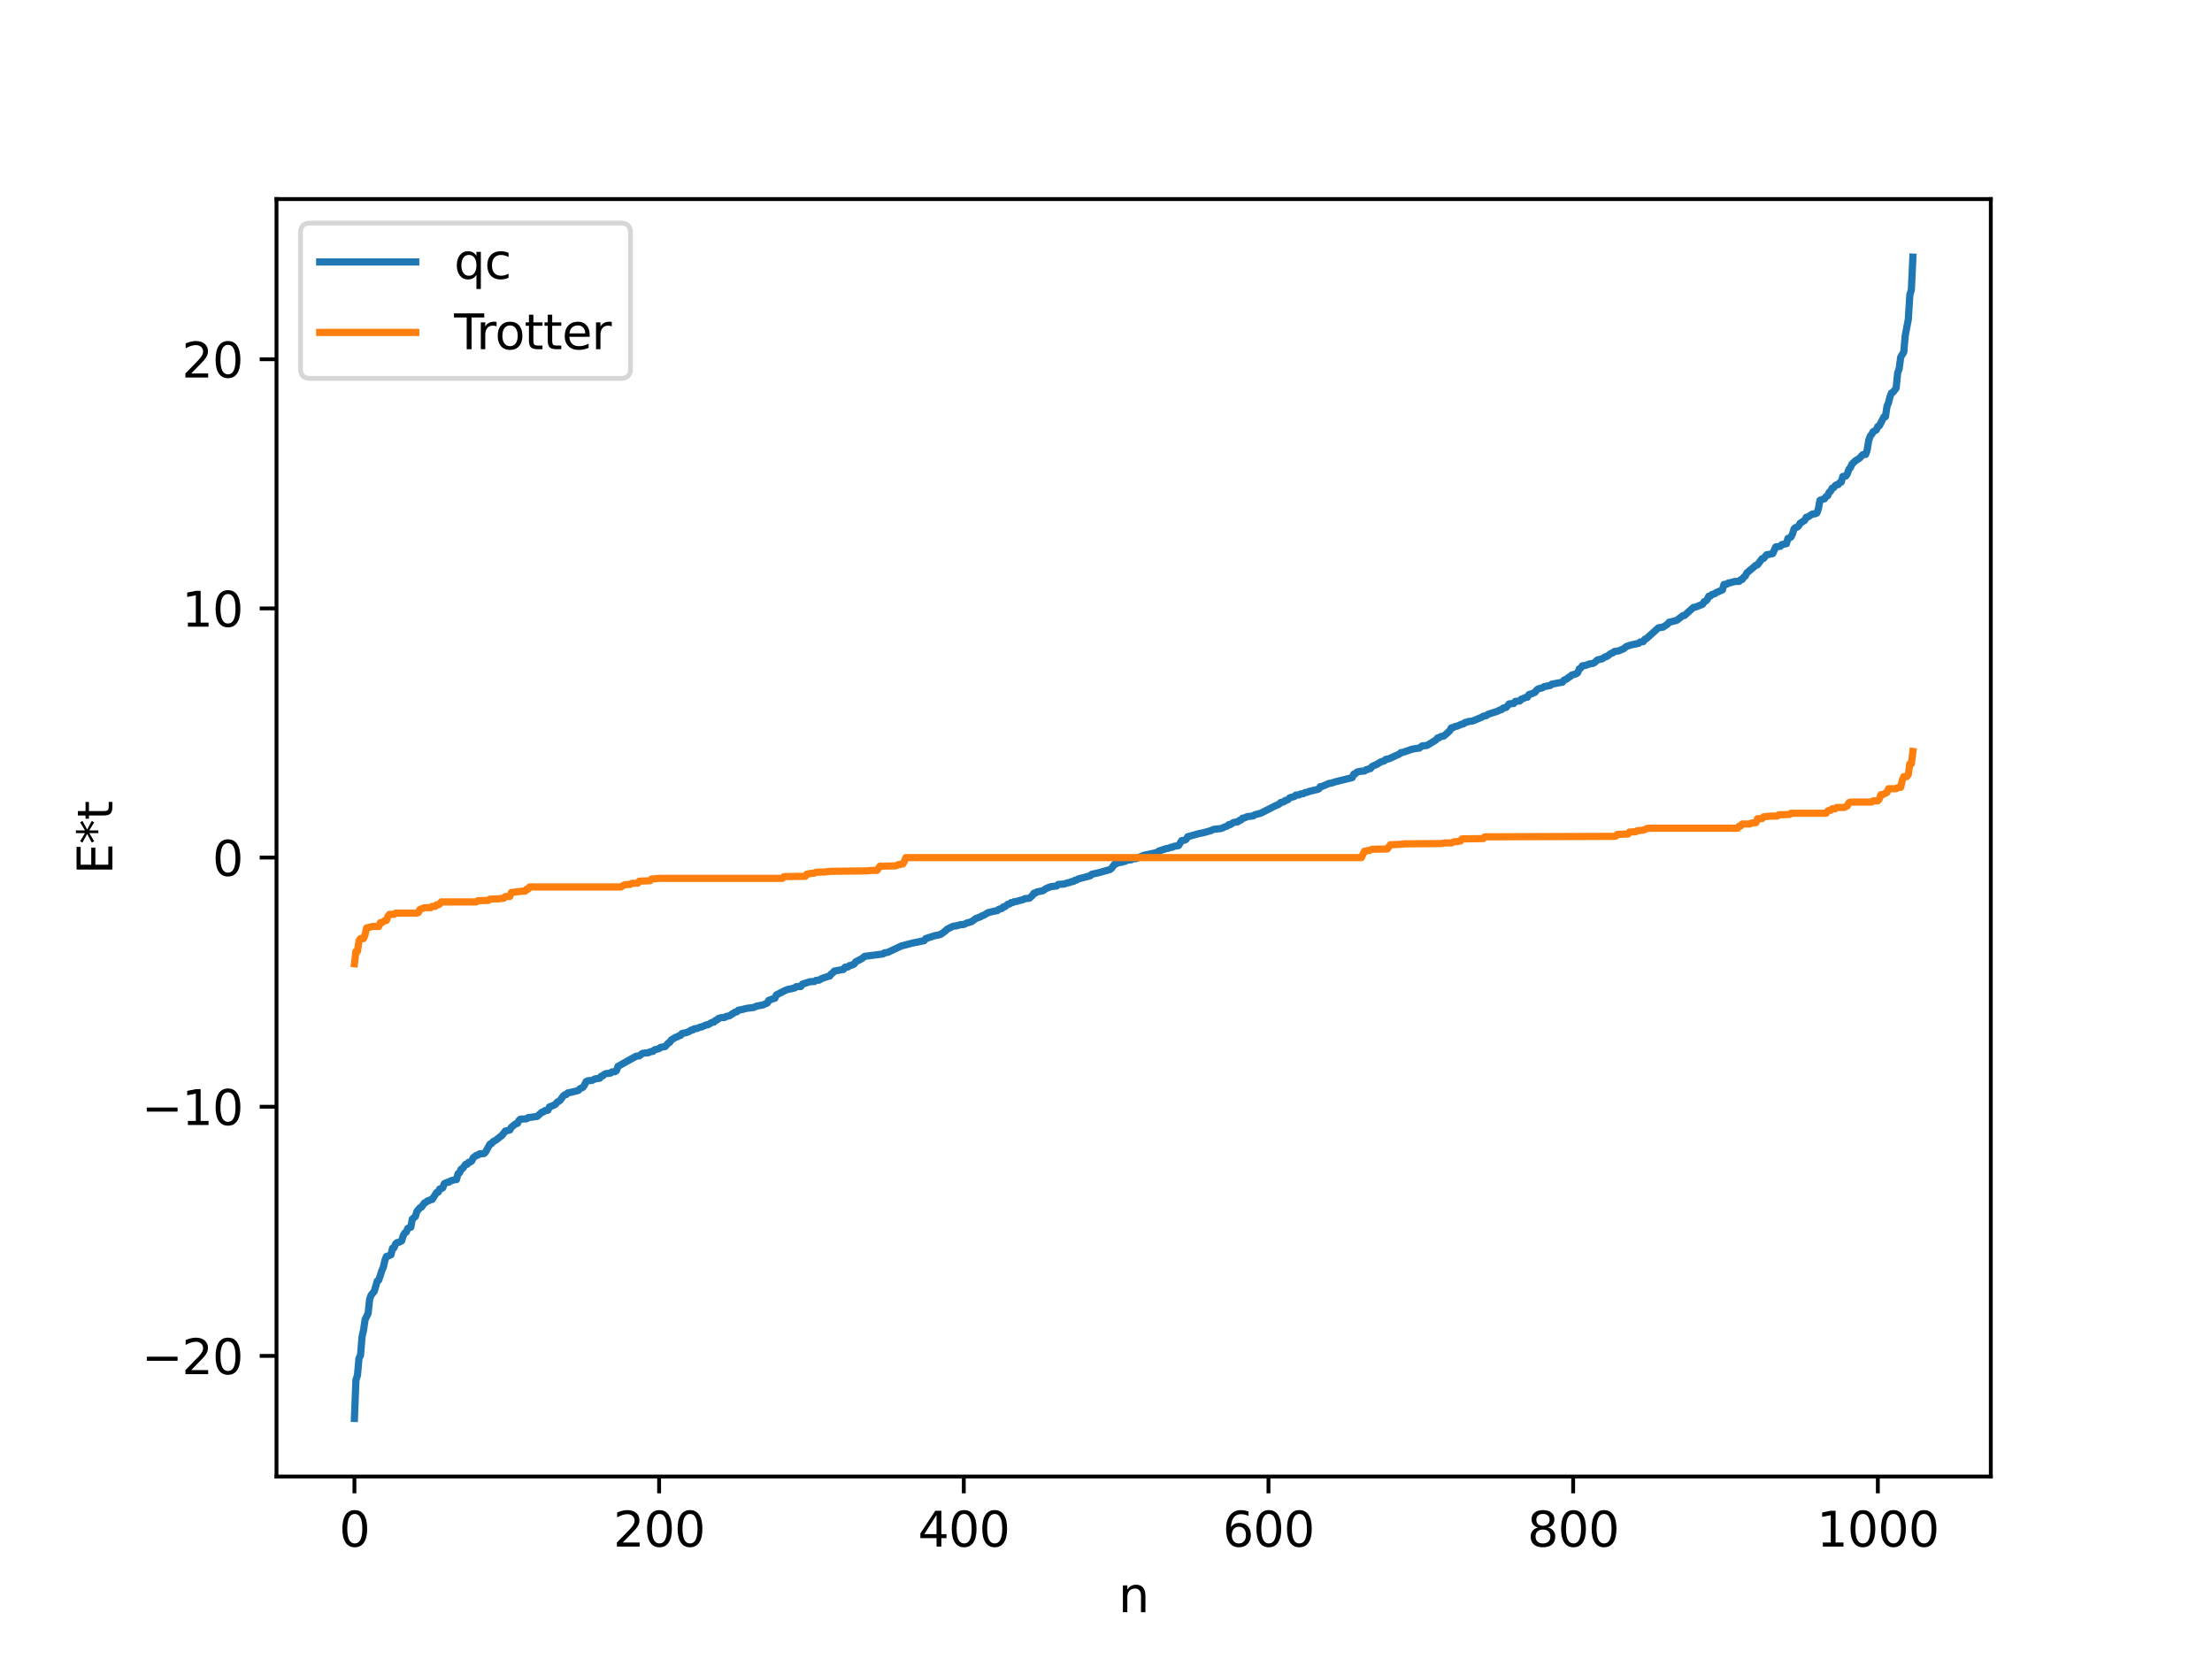 <?xml version="1.0" encoding="utf-8" standalone="no"?>
<!DOCTYPE svg PUBLIC "-//W3C//DTD SVG 1.1//EN"
  "http://www.w3.org/Graphics/SVG/1.1/DTD/svg11.dtd">
<svg xmlns:xlink="http://www.w3.org/1999/xlink" width="460.8pt" height="345.6pt" viewBox="0 0 460.8 345.6" xmlns="http://www.w3.org/2000/svg" version="1.1">
 <defs>
  <style type="text/css">*{stroke-linejoin: round; stroke-linecap: butt}</style>
 </defs>
 <g id="figure_1">
  <g id="patch_1">
   <path d="M 0 345.6 
L 460.8 345.6 
L 460.8 0 
L 0 0 
z
" style="fill: #ffffff"/>
  </g>
  <g id="axes_1">
   <g id="patch_2">
    <path d="M 57.6 307.584 
L 414.72 307.584 
L 414.72 41.472 
L 57.6 41.472 
z
" style="fill: #ffffff"/>
   </g>
   <g id="matplotlib.axis_1">
    <g id="xtick_1">
     <g id="line2d_1">
      <defs>
       <path id="m5ed0aa9249" d="M 0 0 
L 0 3.5 
" style="stroke: #000000; stroke-width: 0.8"/>
      </defs>
      <g>
       <use xlink:href="#m5ed0aa9249" x="73.833" y="307.584" style="stroke: #000000; stroke-width: 0.8"/>
      </g>
     </g>
     <g id="text_1">
      <!-- 0 -->
      <g transform="translate(70.651 322.182) scale(0.1 -0.1)">
       <defs>
        <path id="DejaVuSans-30" d="M 2034 4250 
Q 1547 4250 1301 3770 
Q 1056 3291 1056 2328 
Q 1056 1369 1301 889 
Q 1547 409 2034 409 
Q 2525 409 2770 889 
Q 3016 1369 3016 2328 
Q 3016 3291 2770 3770 
Q 2525 4250 2034 4250 
z
M 2034 4750 
Q 2819 4750 3233 4129 
Q 3647 3509 3647 2328 
Q 3647 1150 3233 529 
Q 2819 -91 2034 -91 
Q 1250 -91 836 529 
Q 422 1150 422 2328 
Q 422 3509 836 4129 
Q 1250 4750 2034 4750 
z
" transform="scale(0.016)"/>
       </defs>
       <use xlink:href="#DejaVuSans-30"/>
      </g>
     </g>
    </g>
    <g id="xtick_2">
     <g id="line2d_2">
      <g>
       <use xlink:href="#m5ed0aa9249" x="137.304" y="307.584" style="stroke: #000000; stroke-width: 0.8"/>
      </g>
     </g>
     <g id="text_2">
      <!-- 200 -->
      <g transform="translate(127.76 322.182) scale(0.1 -0.1)">
       <defs>
        <path id="DejaVuSans-32" d="M 1228 531 
L 3431 531 
L 3431 0 
L 469 0 
L 469 531 
Q 828 903 1448 1529 
Q 2069 2156 2228 2338 
Q 2531 2678 2651 2914 
Q 2772 3150 2772 3378 
Q 2772 3750 2511 3984 
Q 2250 4219 1831 4219 
Q 1534 4219 1204 4116 
Q 875 4013 500 3803 
L 500 4441 
Q 881 4594 1212 4672 
Q 1544 4750 1819 4750 
Q 2544 4750 2975 4387 
Q 3406 4025 3406 3419 
Q 3406 3131 3298 2873 
Q 3191 2616 2906 2266 
Q 2828 2175 2409 1742 
Q 1991 1309 1228 531 
z
" transform="scale(0.016)"/>
       </defs>
       <use xlink:href="#DejaVuSans-32"/>
       <use xlink:href="#DejaVuSans-30" x="63.623"/>
       <use xlink:href="#DejaVuSans-30" x="127.246"/>
      </g>
     </g>
    </g>
    <g id="xtick_3">
     <g id="line2d_3">
      <g>
       <use xlink:href="#m5ed0aa9249" x="200.775" y="307.584" style="stroke: #000000; stroke-width: 0.8"/>
      </g>
     </g>
     <g id="text_3">
      <!-- 400 -->
      <g transform="translate(191.231 322.182) scale(0.1 -0.1)">
       <defs>
        <path id="DejaVuSans-34" d="M 2419 4116 
L 825 1625 
L 2419 1625 
L 2419 4116 
z
M 2253 4666 
L 3047 4666 
L 3047 1625 
L 3713 1625 
L 3713 1100 
L 3047 1100 
L 3047 0 
L 2419 0 
L 2419 1100 
L 313 1100 
L 313 1709 
L 2253 4666 
z
" transform="scale(0.016)"/>
       </defs>
       <use xlink:href="#DejaVuSans-34"/>
       <use xlink:href="#DejaVuSans-30" x="63.623"/>
       <use xlink:href="#DejaVuSans-30" x="127.246"/>
      </g>
     </g>
    </g>
    <g id="xtick_4">
     <g id="line2d_4">
      <g>
       <use xlink:href="#m5ed0aa9249" x="264.246" y="307.584" style="stroke: #000000; stroke-width: 0.8"/>
      </g>
     </g>
     <g id="text_4">
      <!-- 600 -->
      <g transform="translate(254.702 322.182) scale(0.1 -0.1)">
       <defs>
        <path id="DejaVuSans-36" d="M 2113 2584 
Q 1688 2584 1439 2293 
Q 1191 2003 1191 1497 
Q 1191 994 1439 701 
Q 1688 409 2113 409 
Q 2538 409 2786 701 
Q 3034 994 3034 1497 
Q 3034 2003 2786 2293 
Q 2538 2584 2113 2584 
z
M 3366 4563 
L 3366 3988 
Q 3128 4100 2886 4159 
Q 2644 4219 2406 4219 
Q 1781 4219 1451 3797 
Q 1122 3375 1075 2522 
Q 1259 2794 1537 2939 
Q 1816 3084 2150 3084 
Q 2853 3084 3261 2657 
Q 3669 2231 3669 1497 
Q 3669 778 3244 343 
Q 2819 -91 2113 -91 
Q 1303 -91 875 529 
Q 447 1150 447 2328 
Q 447 3434 972 4092 
Q 1497 4750 2381 4750 
Q 2619 4750 2861 4703 
Q 3103 4656 3366 4563 
z
" transform="scale(0.016)"/>
       </defs>
       <use xlink:href="#DejaVuSans-36"/>
       <use xlink:href="#DejaVuSans-30" x="63.623"/>
       <use xlink:href="#DejaVuSans-30" x="127.246"/>
      </g>
     </g>
    </g>
    <g id="xtick_5">
     <g id="line2d_5">
      <g>
       <use xlink:href="#m5ed0aa9249" x="327.717" y="307.584" style="stroke: #000000; stroke-width: 0.8"/>
      </g>
     </g>
     <g id="text_5">
      <!-- 800 -->
      <g transform="translate(318.173 322.182) scale(0.1 -0.1)">
       <defs>
        <path id="DejaVuSans-38" d="M 2034 2216 
Q 1584 2216 1326 1975 
Q 1069 1734 1069 1313 
Q 1069 891 1326 650 
Q 1584 409 2034 409 
Q 2484 409 2743 651 
Q 3003 894 3003 1313 
Q 3003 1734 2745 1975 
Q 2488 2216 2034 2216 
z
M 1403 2484 
Q 997 2584 770 2862 
Q 544 3141 544 3541 
Q 544 4100 942 4425 
Q 1341 4750 2034 4750 
Q 2731 4750 3128 4425 
Q 3525 4100 3525 3541 
Q 3525 3141 3298 2862 
Q 3072 2584 2669 2484 
Q 3125 2378 3379 2068 
Q 3634 1759 3634 1313 
Q 3634 634 3220 271 
Q 2806 -91 2034 -91 
Q 1263 -91 848 271 
Q 434 634 434 1313 
Q 434 1759 690 2068 
Q 947 2378 1403 2484 
z
M 1172 3481 
Q 1172 3119 1398 2916 
Q 1625 2713 2034 2713 
Q 2441 2713 2670 2916 
Q 2900 3119 2900 3481 
Q 2900 3844 2670 4047 
Q 2441 4250 2034 4250 
Q 1625 4250 1398 4047 
Q 1172 3844 1172 3481 
z
" transform="scale(0.016)"/>
       </defs>
       <use xlink:href="#DejaVuSans-38"/>
       <use xlink:href="#DejaVuSans-30" x="63.623"/>
       <use xlink:href="#DejaVuSans-30" x="127.246"/>
      </g>
     </g>
    </g>
    <g id="xtick_6">
     <g id="line2d_6">
      <g>
       <use xlink:href="#m5ed0aa9249" x="391.188" y="307.584" style="stroke: #000000; stroke-width: 0.8"/>
      </g>
     </g>
     <g id="text_6">
      <!-- 1000 -->
      <g transform="translate(378.463 322.182) scale(0.1 -0.1)">
       <defs>
        <path id="DejaVuSans-31" d="M 794 531 
L 1825 531 
L 1825 4091 
L 703 3866 
L 703 4441 
L 1819 4666 
L 2450 4666 
L 2450 531 
L 3481 531 
L 3481 0 
L 794 0 
L 794 531 
z
" transform="scale(0.016)"/>
       </defs>
       <use xlink:href="#DejaVuSans-31"/>
       <use xlink:href="#DejaVuSans-30" x="63.623"/>
       <use xlink:href="#DejaVuSans-30" x="127.246"/>
       <use xlink:href="#DejaVuSans-30" x="190.869"/>
      </g>
     </g>
    </g>
    <g id="text_7">
     <!-- n -->
     <g transform="translate(232.991 335.861) scale(0.1 -0.1)">
      <defs>
       <path id="DejaVuSans-6e" d="M 3513 2113 
L 3513 0 
L 2938 0 
L 2938 2094 
Q 2938 2591 2744 2837 
Q 2550 3084 2163 3084 
Q 1697 3084 1428 2787 
Q 1159 2491 1159 1978 
L 1159 0 
L 581 0 
L 581 3500 
L 1159 3500 
L 1159 2956 
Q 1366 3272 1645 3428 
Q 1925 3584 2291 3584 
Q 2894 3584 3203 3211 
Q 3513 2838 3513 2113 
z
" transform="scale(0.016)"/>
      </defs>
      <use xlink:href="#DejaVuSans-6e"/>
     </g>
    </g>
   </g>
   <g id="matplotlib.axis_2">
    <g id="ytick_1">
     <g id="line2d_7">
      <defs>
       <path id="m6247fd4265" d="M 0 0 
L -3.5 0 
" style="stroke: #000000; stroke-width: 0.8"/>
      </defs>
      <g>
       <use xlink:href="#m6247fd4265" x="57.6" y="282.46" style="stroke: #000000; stroke-width: 0.8"/>
      </g>
     </g>
     <g id="text_8">
      <!-- −20 -->
      <g transform="translate(29.495 286.259) scale(0.1 -0.1)">
       <defs>
        <path id="DejaVuSans-2212" d="M 678 2272 
L 4684 2272 
L 4684 1741 
L 678 1741 
L 678 2272 
z
" transform="scale(0.016)"/>
       </defs>
       <use xlink:href="#DejaVuSans-2212"/>
       <use xlink:href="#DejaVuSans-32" x="83.789"/>
       <use xlink:href="#DejaVuSans-30" x="147.412"/>
      </g>
     </g>
    </g>
    <g id="ytick_2">
     <g id="line2d_8">
      <g>
       <use xlink:href="#m6247fd4265" x="57.6" y="230.555" style="stroke: #000000; stroke-width: 0.8"/>
      </g>
     </g>
     <g id="text_9">
      <!-- −10 -->
      <g transform="translate(29.495 234.354) scale(0.1 -0.1)">
       <use xlink:href="#DejaVuSans-2212"/>
       <use xlink:href="#DejaVuSans-31" x="83.789"/>
       <use xlink:href="#DejaVuSans-30" x="147.412"/>
      </g>
     </g>
    </g>
    <g id="ytick_3">
     <g id="line2d_9">
      <g>
       <use xlink:href="#m6247fd4265" x="57.6" y="178.651" style="stroke: #000000; stroke-width: 0.8"/>
      </g>
     </g>
     <g id="text_10">
      <!-- 0 -->
      <g transform="translate(44.237 182.45) scale(0.1 -0.1)">
       <use xlink:href="#DejaVuSans-30"/>
      </g>
     </g>
    </g>
    <g id="ytick_4">
     <g id="line2d_10">
      <g>
       <use xlink:href="#m6247fd4265" x="57.6" y="126.746" style="stroke: #000000; stroke-width: 0.8"/>
      </g>
     </g>
     <g id="text_11">
      <!-- 10 -->
      <g transform="translate(37.875 130.545) scale(0.1 -0.1)">
       <use xlink:href="#DejaVuSans-31"/>
       <use xlink:href="#DejaVuSans-30" x="63.623"/>
      </g>
     </g>
    </g>
    <g id="ytick_5">
     <g id="line2d_11">
      <g>
       <use xlink:href="#m6247fd4265" x="57.6" y="74.842" style="stroke: #000000; stroke-width: 0.8"/>
      </g>
     </g>
     <g id="text_12">
      <!-- 20 -->
      <g transform="translate(37.875 78.641) scale(0.1 -0.1)">
       <use xlink:href="#DejaVuSans-32"/>
       <use xlink:href="#DejaVuSans-30" x="63.623"/>
      </g>
     </g>
    </g>
    <g id="text_13">
     <!-- E*t -->
     <g transform="translate(23.416 182.148) rotate(-90) scale(0.1 -0.1)">
      <defs>
       <path id="DejaVuSans-45" d="M 628 4666 
L 3578 4666 
L 3578 4134 
L 1259 4134 
L 1259 2753 
L 3481 2753 
L 3481 2222 
L 1259 2222 
L 1259 531 
L 3634 531 
L 3634 0 
L 628 0 
L 628 4666 
z
" transform="scale(0.016)"/>
       <path id="DejaVuSans-2a" d="M 3009 3897 
L 1888 3291 
L 3009 2681 
L 2828 2375 
L 1778 3009 
L 1778 1831 
L 1422 1831 
L 1422 3009 
L 372 2375 
L 191 2681 
L 1313 3291 
L 191 3897 
L 372 4206 
L 1422 3572 
L 1422 4750 
L 1778 4750 
L 1778 3572 
L 2828 4206 
L 3009 3897 
z
" transform="scale(0.016)"/>
       <path id="DejaVuSans-74" d="M 1172 4494 
L 1172 3500 
L 2356 3500 
L 2356 3053 
L 1172 3053 
L 1172 1153 
Q 1172 725 1289 603 
Q 1406 481 1766 481 
L 2356 481 
L 2356 0 
L 1766 0 
Q 1100 0 847 248 
Q 594 497 594 1153 
L 594 3053 
L 172 3053 
L 172 3500 
L 594 3500 
L 594 4494 
L 1172 4494 
z
" transform="scale(0.016)"/>
      </defs>
      <use xlink:href="#DejaVuSans-45"/>
      <use xlink:href="#DejaVuSans-2a" x="63.184"/>
      <use xlink:href="#DejaVuSans-74" x="113.184"/>
     </g>
    </g>
   </g>
   <g id="line2d_12">
    <path d="M 73.833 295.488 
L 74.15 287.45 
L 74.467 286.514 
L 74.785 282.941 
L 75.102 282.373 
L 75.42 278.476 
L 75.737 277.07 
L 76.054 274.903 
L 76.689 273.603 
L 77.006 270.593 
L 77.324 269.78 
L 77.958 269.033 
L 78.593 266.853 
L 78.91 266.664 
L 79.545 264.704 
L 79.862 263.954 
L 80.18 262.555 
L 80.497 261.742 
L 80.815 261.664 
L 81.449 261.385 
L 81.767 260.027 
L 82.084 259.953 
L 82.401 259.133 
L 82.719 258.854 
L 83.036 258.815 
L 83.671 258.498 
L 83.988 257.442 
L 84.305 256.849 
L 84.623 256.666 
L 84.94 255.917 
L 85.258 255.718 
L 85.575 255.669 
L 85.892 253.95 
L 86.527 253.431 
L 86.844 252.355 
L 87.479 251.605 
L 87.796 251.467 
L 88.431 250.58 
L 88.748 250.46 
L 89.066 250.158 
L 89.383 250.114 
L 89.7 249.897 
L 90.018 249.879 
L 90.97 248.418 
L 91.287 248.35 
L 91.605 247.681 
L 91.922 247.632 
L 92.239 247.432 
L 92.557 246.572 
L 93.191 246.293 
L 93.509 246.272 
L 93.826 246.018 
L 94.778 245.739 
L 95.096 245.737 
L 95.413 244.521 
L 95.73 244.318 
L 96.048 243.567 
L 96.365 243.429 
L 97 242.556 
L 97.317 242.543 
L 97.634 242.124 
L 97.952 242.076 
L 98.269 241.86 
L 98.586 241.172 
L 99.221 240.702 
L 99.539 240.645 
L 99.856 240.381 
L 100.808 240.313 
L 101.125 240.036 
L 102.077 238.332 
L 102.395 238.235 
L 102.712 237.825 
L 103.347 237.486 
L 104.616 236.483 
L 105.251 235.626 
L 106.203 235.401 
L 106.52 234.835 
L 107.155 234.314 
L 107.472 234.087 
L 107.79 234.027 
L 108.107 233.411 
L 108.424 233.135 
L 109.694 233.068 
L 110.011 232.831 
L 111.915 232.562 
L 112.867 231.695 
L 113.185 231.64 
L 113.502 231.36 
L 114.137 231.291 
L 114.454 230.599 
L 115.406 230.219 
L 115.724 230.021 
L 116.041 229.626 
L 116.676 229.244 
L 117.31 228.355 
L 117.628 228.075 
L 117.945 228.027 
L 118.262 227.683 
L 119.215 227.484 
L 120.167 227.249 
L 120.484 227.151 
L 120.801 226.797 
L 121.436 226.507 
L 121.753 226.064 
L 122.071 225.349 
L 122.388 225.159 
L 123.34 225.065 
L 123.975 224.742 
L 124.927 224.613 
L 125.244 224.183 
L 125.562 224.128 
L 125.879 223.813 
L 126.196 223.658 
L 127.148 223.559 
L 127.466 223.3 
L 128.1 223.253 
L 128.418 223.036 
L 128.735 222.143 
L 132.543 220.014 
L 133.178 219.962 
L 133.813 219.449 
L 134.448 219.345 
L 135.082 219.307 
L 135.4 219.114 
L 136.034 219.017 
L 136.352 218.699 
L 137.304 218.446 
L 137.621 218.185 
L 138.573 218.012 
L 139.208 217.302 
L 139.525 217.122 
L 139.843 216.636 
L 140.795 216.064 
L 141.112 215.992 
L 141.429 215.776 
L 141.747 215.712 
L 142.064 215.298 
L 143.016 215.105 
L 143.651 214.826 
L 143.968 214.585 
L 144.286 214.581 
L 144.603 214.334 
L 145.238 214.241 
L 145.872 213.958 
L 146.19 213.927 
L 147.142 213.493 
L 147.459 213.48 
L 148.411 212.943 
L 148.729 212.917 
L 149.046 212.571 
L 149.363 212.482 
L 149.681 212.159 
L 150.315 211.976 
L 150.95 211.964 
L 151.267 211.742 
L 151.902 211.635 
L 153.172 210.823 
L 153.489 210.789 
L 153.806 210.445 
L 154.758 210.269 
L 155.393 210.081 
L 156.028 209.996 
L 156.98 209.882 
L 157.615 209.592 
L 158.249 209.473 
L 158.884 209.369 
L 159.836 208.951 
L 160.153 208.394 
L 161.105 208.027 
L 161.423 207.954 
L 161.74 207.26 
L 163.644 206.297 
L 164.279 206.063 
L 164.596 206.039 
L 165.231 205.873 
L 165.548 205.805 
L 165.866 205.538 
L 166.818 205.515 
L 167.135 205.02 
L 168.722 204.513 
L 169.674 204.462 
L 169.991 204.228 
L 170.626 204.181 
L 171.261 203.814 
L 172.53 203.392 
L 172.848 203.334 
L 173.165 202.868 
L 173.482 202.691 
L 173.8 202.288 
L 175.704 201.956 
L 176.021 201.497 
L 176.656 201.435 
L 176.973 201.142 
L 177.291 201.117 
L 177.925 200.838 
L 178.243 200.374 
L 179.512 199.718 
L 180.147 199.217 
L 183.955 198.726 
L 184.272 198.481 
L 184.907 198.406 
L 187.763 197.069 
L 189.985 196.476 
L 192.524 195.958 
L 192.841 195.533 
L 194.745 194.915 
L 195.38 194.806 
L 196.015 194.619 
L 196.967 193.918 
L 197.284 193.581 
L 198.553 192.944 
L 199.188 192.884 
L 200.14 192.612 
L 200.775 192.594 
L 201.41 192.277 
L 202.362 192.023 
L 203.314 191.333 
L 204.266 190.984 
L 204.583 190.766 
L 204.9 190.688 
L 205.853 190.114 
L 206.487 189.967 
L 207.122 189.807 
L 207.757 189.702 
L 208.074 189.423 
L 208.709 189.247 
L 209.026 188.917 
L 209.343 188.884 
L 209.978 188.356 
L 210.296 188.319 
L 210.613 188.039 
L 210.93 188.034 
L 211.248 187.841 
L 211.565 187.831 
L 212.517 187.561 
L 213.152 187.408 
L 213.469 187.205 
L 214.421 187.124 
L 215.056 186.569 
L 215.373 186.073 
L 215.691 186.046 
L 216.008 185.806 
L 217.277 185.549 
L 217.912 185.098 
L 218.864 184.719 
L 220.134 184.557 
L 220.451 184.239 
L 221.72 184.159 
L 222.355 183.908 
L 222.672 183.88 
L 223.307 183.638 
L 223.624 183.624 
L 223.942 183.359 
L 224.259 183.343 
L 224.577 183.11 
L 227.115 182.445 
L 227.433 182.127 
L 229.02 181.772 
L 231.241 181.135 
L 231.558 180.889 
L 232.193 180.014 
L 232.51 179.966 
L 232.828 179.731 
L 233.78 179.604 
L 234.097 179.442 
L 234.415 179.426 
L 234.732 179.209 
L 235.684 179.104 
L 236.001 178.908 
L 236.636 178.872 
L 238.223 178.187 
L 241.079 177.577 
L 241.396 177.292 
L 242.983 176.773 
L 243.3 176.732 
L 243.935 176.501 
L 244.253 176.488 
L 244.57 176.3 
L 245.522 176.152 
L 246.157 175.115 
L 246.791 175.026 
L 247.109 174.823 
L 247.426 174.298 
L 249.965 173.601 
L 250.6 173.499 
L 251.234 173.322 
L 252.186 173.052 
L 252.821 172.77 
L 254.408 172.589 
L 255.043 172.301 
L 255.677 172.064 
L 255.995 171.776 
L 256.312 171.771 
L 256.947 171.348 
L 257.899 171.171 
L 258.216 170.885 
L 258.534 170.816 
L 258.851 170.436 
L 259.168 170.428 
L 259.803 170.121 
L 261.072 169.968 
L 261.39 169.734 
L 262.659 169.397 
L 265.515 167.939 
L 266.467 167.517 
L 266.785 167.178 
L 267.42 167.031 
L 267.737 166.75 
L 268.054 166.715 
L 268.372 166.534 
L 268.689 166.191 
L 269.641 165.923 
L 269.958 165.628 
L 270.593 165.606 
L 270.91 165.398 
L 271.545 165.328 
L 271.862 165.106 
L 272.18 165.079 
L 272.815 164.85 
L 274.401 164.469 
L 274.719 164.355 
L 275.036 163.877 
L 275.353 163.854 
L 276.94 163.17 
L 277.258 163.167 
L 278.21 162.857 
L 281.7 161.993 
L 282.018 161.264 
L 282.335 161.204 
L 282.653 160.852 
L 283.287 160.679 
L 284.239 160.617 
L 284.557 160.355 
L 284.874 160.312 
L 285.191 160.142 
L 285.509 160.103 
L 285.826 159.669 
L 286.778 159.241 
L 287.73 158.686 
L 288.365 158.504 
L 288.682 158.183 
L 289.317 158.08 
L 291.539 157.071 
L 291.856 156.77 
L 292.173 156.761 
L 294.077 156.093 
L 295.029 155.916 
L 295.664 155.847 
L 296.299 155.367 
L 297.251 155.301 
L 299.155 154.145 
L 299.472 153.72 
L 299.79 153.701 
L 300.107 153.441 
L 300.742 153.343 
L 301.377 152.818 
L 302.011 152.237 
L 302.329 151.635 
L 302.646 151.616 
L 302.963 151.393 
L 303.598 151.246 
L 304.55 150.843 
L 304.867 150.796 
L 305.185 150.513 
L 305.502 150.48 
L 305.82 150.318 
L 306.772 150.199 
L 308.676 149.414 
L 308.993 149.191 
L 309.628 149.078 
L 309.945 148.812 
L 311.849 148.205 
L 312.484 147.892 
L 312.801 147.832 
L 313.119 147.517 
L 313.753 147.369 
L 314.388 146.634 
L 315.34 146.553 
L 315.658 146.109 
L 316.61 146.029 
L 316.927 145.633 
L 317.244 145.556 
L 317.879 145.26 
L 318.196 145.237 
L 318.514 144.684 
L 319.148 144.496 
L 319.783 144.216 
L 320.1 143.764 
L 320.418 143.513 
L 321.37 143.259 
L 321.687 143.028 
L 322.957 142.8 
L 323.274 142.518 
L 325.496 142.109 
L 325.813 141.689 
L 326.448 141.408 
L 326.765 141.104 
L 327.082 140.964 
L 327.4 140.645 
L 328.352 140.358 
L 328.669 140.121 
L 328.986 139.357 
L 329.304 139.163 
L 329.621 138.706 
L 330.256 138.628 
L 331.208 138.278 
L 331.843 138.213 
L 332.16 138.038 
L 332.795 137.464 
L 333.747 137.247 
L 334.381 136.836 
L 334.699 136.774 
L 335.651 136.092 
L 335.968 136.01 
L 336.286 135.725 
L 337.238 135.578 
L 337.872 135.299 
L 338.19 135.18 
L 338.824 134.662 
L 339.777 134.354 
L 341.363 134.014 
L 341.681 133.738 
L 342.315 133.666 
L 342.633 133.175 
L 342.95 133.062 
L 345.489 130.78 
L 346.441 130.646 
L 347.393 130.005 
L 347.71 129.616 
L 348.345 129.48 
L 349.297 129.235 
L 350.567 128.244 
L 350.884 128.238 
L 352.788 126.517 
L 353.105 126.506 
L 354.692 125.874 
L 355.01 125.327 
L 355.327 125.215 
L 355.644 124.912 
L 355.962 124.203 
L 356.279 124.182 
L 356.596 123.857 
L 357.231 123.678 
L 357.548 123.411 
L 358.183 123.169 
L 358.818 122.878 
L 359.135 121.749 
L 359.77 121.674 
L 360.087 121.416 
L 360.405 121.414 
L 361.357 121.139 
L 362.309 121.103 
L 362.626 120.754 
L 362.943 120.701 
L 363.261 120.228 
L 363.578 120.004 
L 363.896 119.348 
L 365.8 117.745 
L 366.117 117.667 
L 367.069 116.386 
L 367.386 116.334 
L 368.021 115.565 
L 368.656 115.468 
L 369.291 115.321 
L 369.925 113.924 
L 370.877 113.81 
L 371.195 113.444 
L 372.147 113.256 
L 372.464 112.156 
L 372.781 112.076 
L 373.099 111.842 
L 373.416 111.218 
L 373.734 110.172 
L 374.051 109.897 
L 374.368 109.819 
L 374.686 109.555 
L 375.003 109.007 
L 375.955 108.388 
L 376.272 107.764 
L 376.59 107.718 
L 377.542 107.094 
L 378.177 107.021 
L 378.494 106.87 
L 378.811 105.962 
L 379.129 104.228 
L 379.763 103.994 
L 380.081 103.909 
L 380.398 103.454 
L 380.715 103.292 
L 381.033 102.578 
L 381.35 102.325 
L 381.667 101.707 
L 381.985 101.599 
L 382.302 101.159 
L 382.62 100.972 
L 382.937 100.947 
L 383.254 100.54 
L 383.572 100.421 
L 383.889 99.246 
L 384.524 99.173 
L 384.841 98.687 
L 385.158 97.759 
L 385.476 97.411 
L 385.793 96.686 
L 386.428 96.061 
L 387.38 95.444 
L 388.015 94.73 
L 388.649 94.661 
L 388.967 93.751 
L 389.284 91.761 
L 389.601 90.84 
L 389.919 90.475 
L 390.236 89.911 
L 390.871 89.563 
L 391.188 88.838 
L 391.505 88.708 
L 392.458 86.835 
L 392.775 86.813 
L 393.092 84.663 
L 393.41 83.914 
L 393.727 82.627 
L 394.044 81.843 
L 394.362 81.696 
L 394.996 80.86 
L 395.314 77.697 
L 395.631 76.815 
L 395.948 74.386 
L 396.583 73.368 
L 396.9 69.849 
L 397.535 66.539 
L 397.853 61.416 
L 398.17 60.385 
L 398.487 53.568 
L 398.487 53.568 
" clip-path="url(#p79b4a55638)" style="fill: none; stroke: #1f77b4; stroke-width: 1.5; stroke-linecap: square"/>
   </g>
   <g id="line2d_13">
    <path d="M 73.833 200.764 
L 74.15 198.183 
L 74.467 198.183 
L 74.785 195.978 
L 75.102 195.52 
L 75.737 195.52 
L 76.054 194.694 
L 76.372 193.301 
L 77.641 193 
L 78.91 193 
L 79.228 192.214 
L 79.545 192.214 
L 80.18 191.754 
L 80.497 191.754 
L 80.815 190.885 
L 81.132 190.476 
L 82.084 190.469 
L 82.401 190.226 
L 86.844 190.213 
L 87.162 190.08 
L 87.479 189.45 
L 88.431 189.093 
L 89.7 189.093 
L 90.018 188.815 
L 90.653 188.815 
L 90.97 188.491 
L 91.287 188.491 
L 91.605 188.322 
L 91.922 187.889 
L 99.221 187.889 
L 99.539 187.63 
L 101.76 187.569 
L 102.077 187.301 
L 103.981 187.241 
L 104.616 187.137 
L 104.934 187.137 
L 105.251 186.769 
L 106.203 186.751 
L 106.52 185.922 
L 108.742 185.649 
L 109.377 185.649 
L 109.694 185.23 
L 110.011 185.23 
L 110.329 184.768 
L 129.37 184.768 
L 130.005 184.353 
L 130.639 184.257 
L 131.274 184.242 
L 131.591 184.027 
L 132.861 183.977 
L 133.178 183.563 
L 135.4 183.477 
L 135.717 183.124 
L 137.304 182.976 
L 163.01 182.976 
L 163.327 182.61 
L 167.77 182.543 
L 168.087 182.089 
L 168.405 182.089 
L 168.722 181.968 
L 169.674 181.89 
L 169.991 181.703 
L 171.896 181.646 
L 172.848 181.515 
L 180.781 181.418 
L 181.416 181.324 
L 182.686 181.324 
L 183.32 180.442 
L 186.494 180.383 
L 186.811 180.306 
L 187.129 180.112 
L 187.446 180.112 
L 187.763 179.981 
L 188.081 179.981 
L 188.398 179.433 
L 188.715 178.651 
L 283.605 178.651 
L 284.239 177.321 
L 284.557 177.321 
L 284.874 177.189 
L 285.191 177.189 
L 285.826 176.918 
L 289 176.859 
L 289.634 175.978 
L 291.856 175.883 
L 292.491 175.787 
L 300.107 175.731 
L 301.059 175.599 
L 302.329 175.599 
L 302.963 175.333 
L 303.598 175.333 
L 303.915 175.212 
L 304.233 175.212 
L 304.55 174.759 
L 308.993 174.692 
L 309.31 174.325 
L 336.286 174.226 
L 336.603 174.178 
L 336.92 173.825 
L 339.142 173.738 
L 339.459 173.324 
L 340.729 173.275 
L 341.046 173.06 
L 342.315 172.948 
L 343.267 172.534 
L 361.991 172.534 
L 362.309 172.071 
L 362.626 172.071 
L 362.943 171.652 
L 364.53 171.652 
L 364.848 171.461 
L 365.8 171.379 
L 366.117 170.551 
L 367.069 170.532 
L 367.386 170.165 
L 368.339 170.06 
L 368.973 170 
L 370.243 170 
L 370.56 169.732 
L 372.781 169.671 
L 373.099 169.413 
L 380.398 169.413 
L 380.715 168.979 
L 381.033 168.811 
L 381.35 168.811 
L 381.667 168.487 
L 382.302 168.487 
L 382.62 168.208 
L 384.206 168.208 
L 384.841 167.851 
L 385.158 167.221 
L 385.476 167.089 
L 389.919 167.075 
L 390.236 166.833 
L 391.188 166.826 
L 391.505 166.417 
L 391.823 165.548 
L 392.14 165.548 
L 393.092 165.087 
L 393.41 164.301 
L 394.996 164.301 
L 395.314 164.086 
L 395.948 164 
L 396.266 162.607 
L 396.583 161.782 
L 397.218 161.782 
L 397.535 161.324 
L 397.853 159.118 
L 398.17 159.118 
L 398.487 156.538 
L 398.487 156.538 
" clip-path="url(#p79b4a55638)" style="fill: none; stroke: #ff7f0e; stroke-width: 1.5; stroke-linecap: square"/>
   </g>
   <g id="patch_3">
    <path d="M 57.6 307.584 
L 57.6 41.472 
" style="fill: none; stroke: #000000; stroke-width: 0.8; stroke-linejoin: miter; stroke-linecap: square"/>
   </g>
   <g id="patch_4">
    <path d="M 414.72 307.584 
L 414.72 41.472 
" style="fill: none; stroke: #000000; stroke-width: 0.8; stroke-linejoin: miter; stroke-linecap: square"/>
   </g>
   <g id="patch_5">
    <path d="M 57.6 307.584 
L 414.72 307.584 
" style="fill: none; stroke: #000000; stroke-width: 0.8; stroke-linejoin: miter; stroke-linecap: square"/>
   </g>
   <g id="patch_6">
    <path d="M 57.6 41.472 
L 414.72 41.472 
" style="fill: none; stroke: #000000; stroke-width: 0.8; stroke-linejoin: miter; stroke-linecap: square"/>
   </g>
   <g id="legend_1">
    <g id="patch_7">
     <path d="M 64.6 78.828 
L 129.342 78.828 
Q 131.342 78.828 131.342 76.828 
L 131.342 48.472 
Q 131.342 46.472 129.342 46.472 
L 64.6 46.472 
Q 62.6 46.472 62.6 48.472 
L 62.6 76.828 
Q 62.6 78.828 64.6 78.828 
z
" style="fill: #ffffff; opacity: 0.8; stroke: #cccccc; stroke-linejoin: miter"/>
    </g>
    <g id="line2d_14">
     <path d="M 66.6 54.57 
L 76.6 54.57 
L 86.6 54.57 
" style="fill: none; stroke: #1f77b4; stroke-width: 1.5; stroke-linecap: square"/>
    </g>
    <g id="text_14">
     <!-- qc -->
     <g transform="translate(94.6 58.07) scale(0.1 -0.1)">
      <defs>
       <path id="DejaVuSans-71" d="M 947 1747 
Q 947 1113 1208 752 
Q 1469 391 1925 391 
Q 2381 391 2643 752 
Q 2906 1113 2906 1747 
Q 2906 2381 2643 2742 
Q 2381 3103 1925 3103 
Q 1469 3103 1208 2742 
Q 947 2381 947 1747 
z
M 2906 525 
Q 2725 213 2448 61 
Q 2172 -91 1784 -91 
Q 1150 -91 751 415 
Q 353 922 353 1747 
Q 353 2572 751 3078 
Q 1150 3584 1784 3584 
Q 2172 3584 2448 3432 
Q 2725 3281 2906 2969 
L 2906 3500 
L 3481 3500 
L 3481 -1331 
L 2906 -1331 
L 2906 525 
z
" transform="scale(0.016)"/>
       <path id="DejaVuSans-63" d="M 3122 3366 
L 3122 2828 
Q 2878 2963 2633 3030 
Q 2388 3097 2138 3097 
Q 1578 3097 1268 2742 
Q 959 2388 959 1747 
Q 959 1106 1268 751 
Q 1578 397 2138 397 
Q 2388 397 2633 464 
Q 2878 531 3122 666 
L 3122 134 
Q 2881 22 2623 -34 
Q 2366 -91 2075 -91 
Q 1284 -91 818 406 
Q 353 903 353 1747 
Q 353 2603 823 3093 
Q 1294 3584 2113 3584 
Q 2378 3584 2631 3529 
Q 2884 3475 3122 3366 
z
" transform="scale(0.016)"/>
      </defs>
      <use xlink:href="#DejaVuSans-71"/>
      <use xlink:href="#DejaVuSans-63" x="63.477"/>
     </g>
    </g>
    <g id="line2d_15">
     <path d="M 66.6 69.249 
L 76.6 69.249 
L 86.6 69.249 
" style="fill: none; stroke: #ff7f0e; stroke-width: 1.5; stroke-linecap: square"/>
    </g>
    <g id="text_15">
     <!-- Trotter -->
     <g transform="translate(94.6 72.749) scale(0.1 -0.1)">
      <defs>
       <path id="DejaVuSans-54" d="M -19 4666 
L 3928 4666 
L 3928 4134 
L 2272 4134 
L 2272 0 
L 1638 0 
L 1638 4134 
L -19 4134 
L -19 4666 
z
" transform="scale(0.016)"/>
       <path id="DejaVuSans-72" d="M 2631 2963 
Q 2534 3019 2420 3045 
Q 2306 3072 2169 3072 
Q 1681 3072 1420 2755 
Q 1159 2438 1159 1844 
L 1159 0 
L 581 0 
L 581 3500 
L 1159 3500 
L 1159 2956 
Q 1341 3275 1631 3429 
Q 1922 3584 2338 3584 
Q 2397 3584 2469 3576 
Q 2541 3569 2628 3553 
L 2631 2963 
z
" transform="scale(0.016)"/>
       <path id="DejaVuSans-6f" d="M 1959 3097 
Q 1497 3097 1228 2736 
Q 959 2375 959 1747 
Q 959 1119 1226 758 
Q 1494 397 1959 397 
Q 2419 397 2687 759 
Q 2956 1122 2956 1747 
Q 2956 2369 2687 2733 
Q 2419 3097 1959 3097 
z
M 1959 3584 
Q 2709 3584 3137 3096 
Q 3566 2609 3566 1747 
Q 3566 888 3137 398 
Q 2709 -91 1959 -91 
Q 1206 -91 779 398 
Q 353 888 353 1747 
Q 353 2609 779 3096 
Q 1206 3584 1959 3584 
z
" transform="scale(0.016)"/>
       <path id="DejaVuSans-65" d="M 3597 1894 
L 3597 1613 
L 953 1613 
Q 991 1019 1311 708 
Q 1631 397 2203 397 
Q 2534 397 2845 478 
Q 3156 559 3463 722 
L 3463 178 
Q 3153 47 2828 -22 
Q 2503 -91 2169 -91 
Q 1331 -91 842 396 
Q 353 884 353 1716 
Q 353 2575 817 3079 
Q 1281 3584 2069 3584 
Q 2775 3584 3186 3129 
Q 3597 2675 3597 1894 
z
M 3022 2063 
Q 3016 2534 2758 2815 
Q 2500 3097 2075 3097 
Q 1594 3097 1305 2825 
Q 1016 2553 972 2059 
L 3022 2063 
z
" transform="scale(0.016)"/>
      </defs>
      <use xlink:href="#DejaVuSans-54"/>
      <use xlink:href="#DejaVuSans-72" x="46.334"/>
      <use xlink:href="#DejaVuSans-6f" x="85.197"/>
      <use xlink:href="#DejaVuSans-74" x="146.379"/>
      <use xlink:href="#DejaVuSans-74" x="185.588"/>
      <use xlink:href="#DejaVuSans-65" x="224.797"/>
      <use xlink:href="#DejaVuSans-72" x="286.32"/>
     </g>
    </g>
   </g>
  </g>
 </g>
 <defs>
  <clipPath id="p79b4a55638">
   <rect x="57.6" y="41.472" width="357.12" height="266.112"/>
  </clipPath>
 </defs>
</svg>
